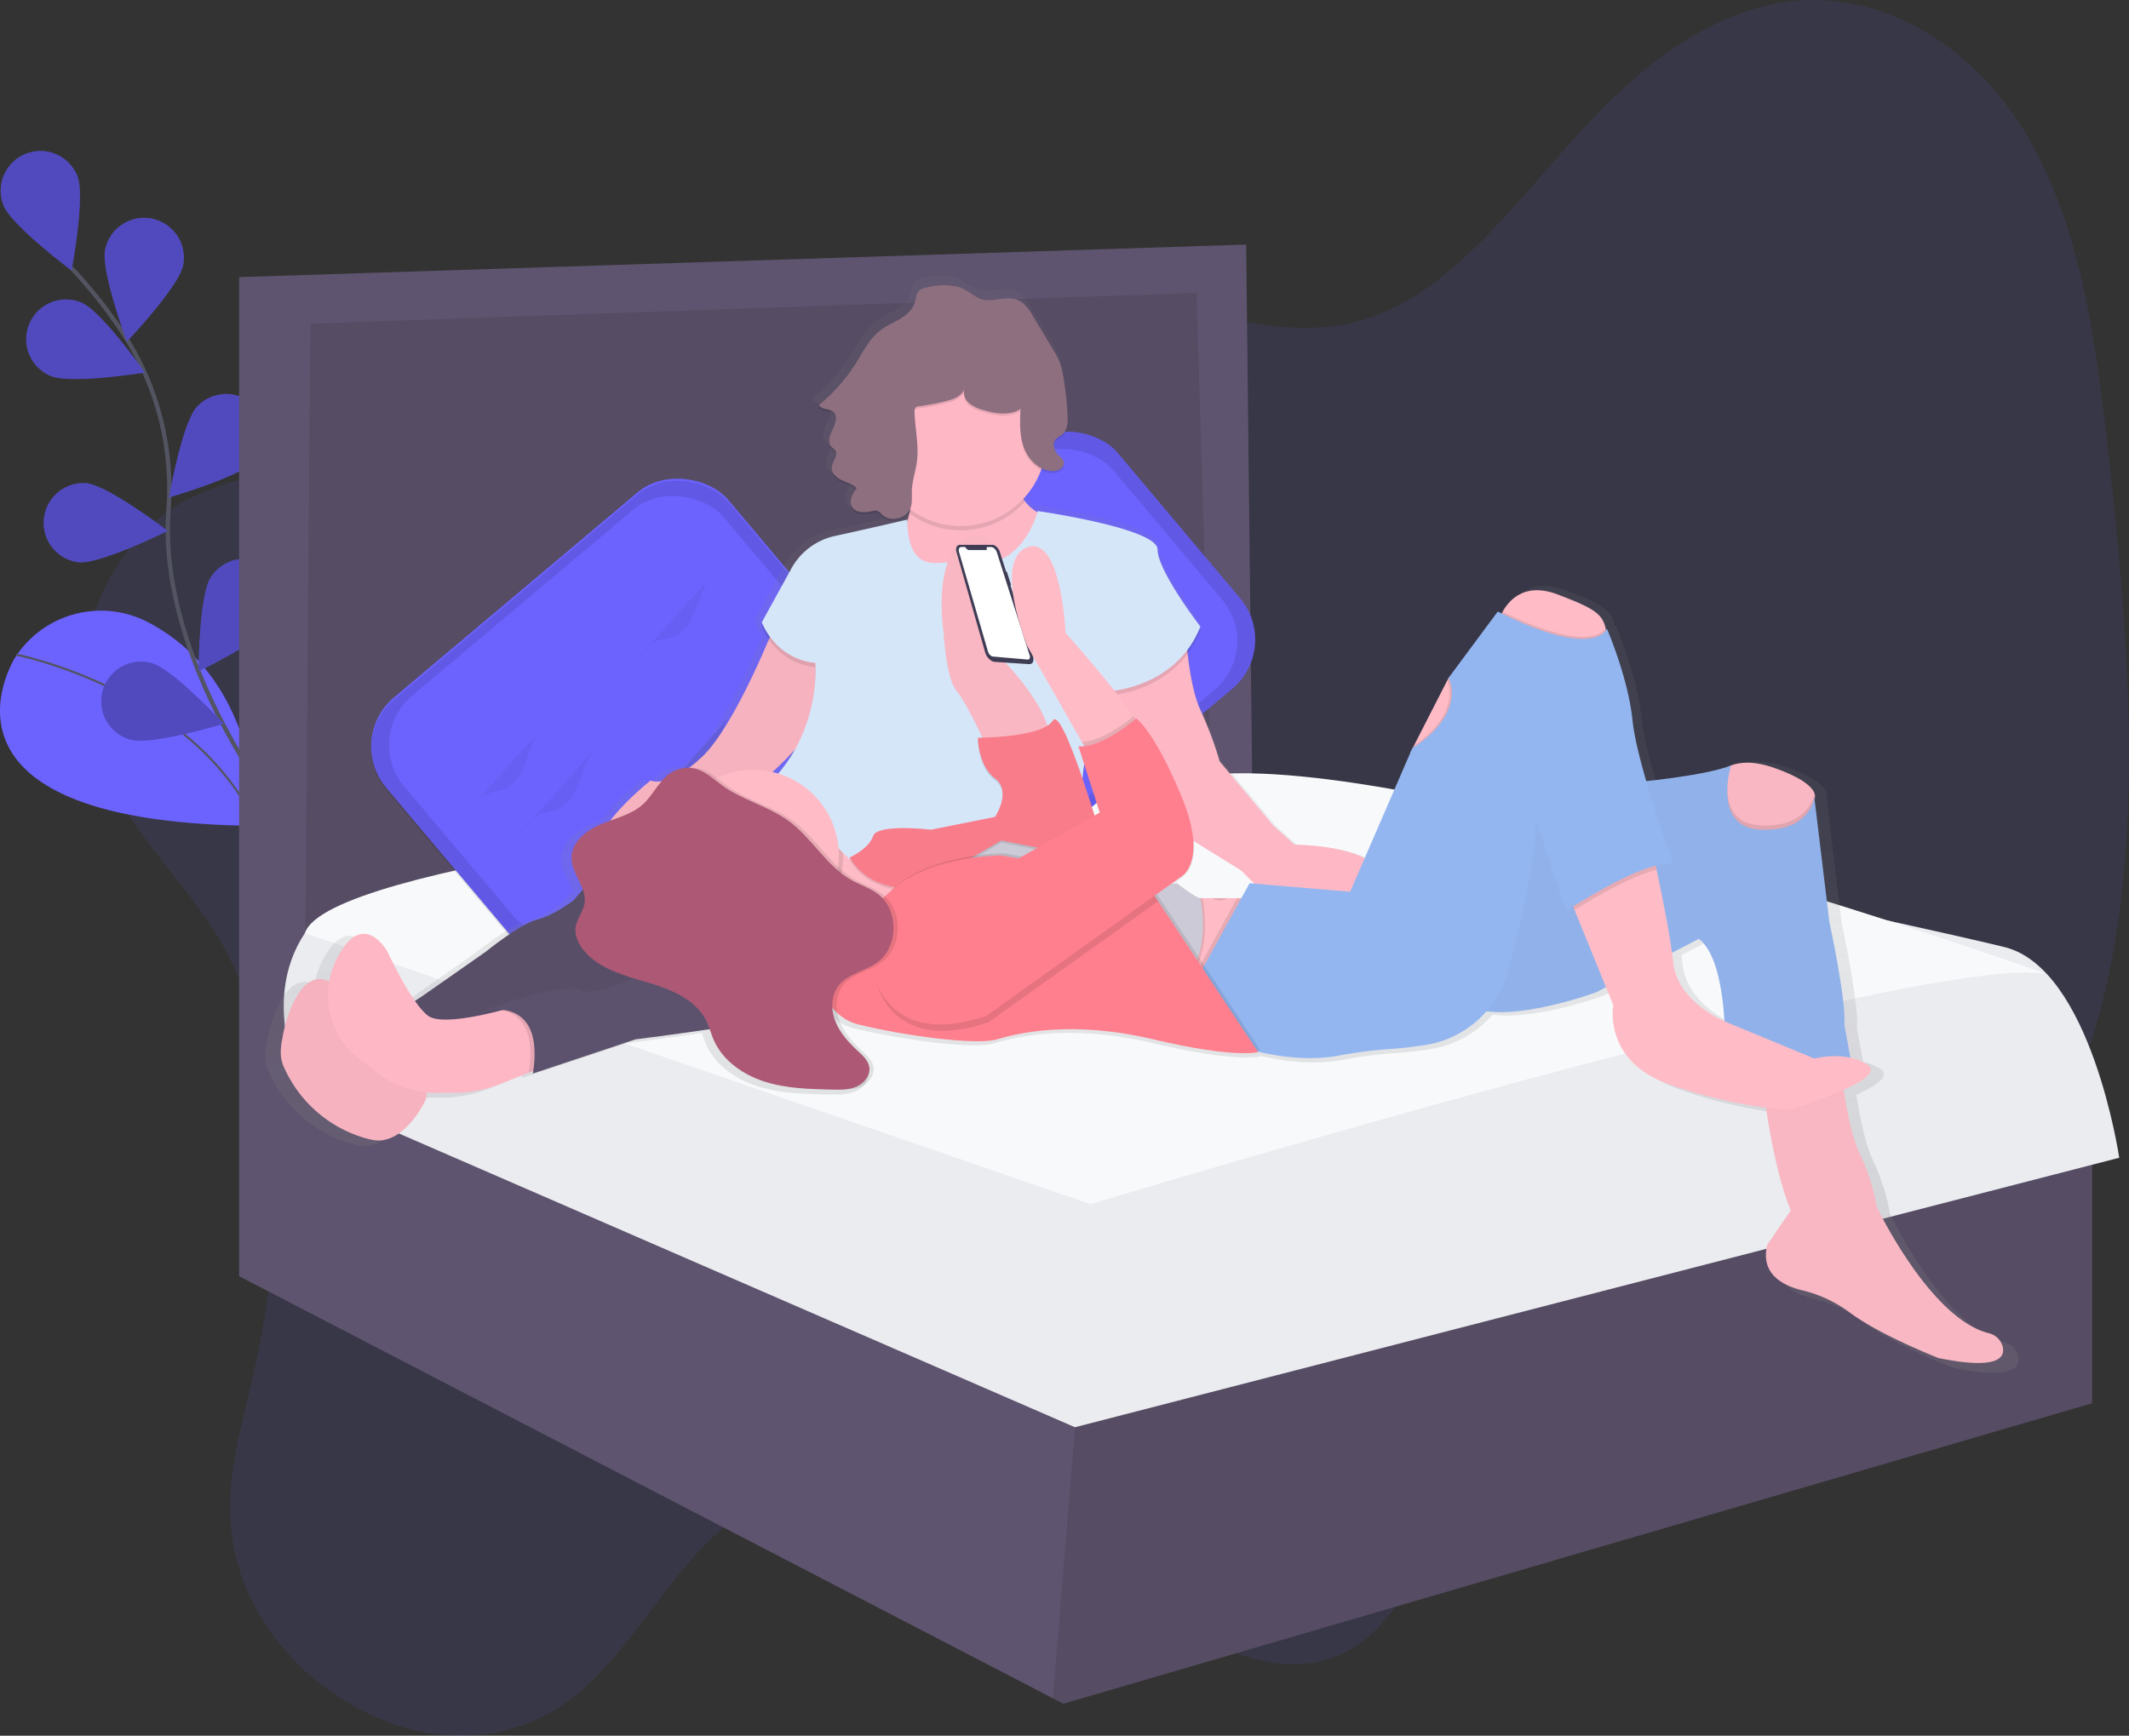 <svg xmlns="http://www.w3.org/2000/svg" xmlns:xlink="http://www.w3.org/1999/xlink" width="725.954" height="592" viewBox="0 0 725.954 592">
  <rect x="0" y="0" width="725.954" height="592" fill="#333333" stroke="none"/>
  <defs>
    <linearGradient id="linear-gradient" x1="0.5" y1="1" x2="0.5" gradientUnits="objectBoundingBox">
      <stop offset="0" stop-color="gray" stop-opacity="0.251"/>
      <stop offset="0.54" stop-color="gray" stop-opacity="0.122"/>
      <stop offset="1" stop-color="gray" stop-opacity="0.102"/>
    </linearGradient>
  </defs>
  <g id="undraw_staying_in_i80u" transform="translate(-0.004 0.014)">
    <path id="Path_3" data-name="Path 3" d="M149.543,352.782c26.757,45.738,21.717,107.146,9.935,155.379-3.946,16.143-8.484,33.184-5.106,51.428,4.107,22.315,19.1,40.121,34.285,50.421,27.669,18.806,59.277,19.018,82.285.554,19.886-15.961,32.98-44.279,53.252-59.343,33.979-25.269,80.505-8.418,120.955,16.8,28.617,17.843,60.1,40.34,86.545,28.617,18.609-8.25,30.215-32.462,35.642-58.971,2.619-12.8,4.2-26.808,10.213-36.474,3.567-5.748,8.477-9.534,13.554-12.605C637.5,460.5,700.247,486.306,745.022,454.3c30.222-21.6,47.416-67.236,53.084-116.33s1.05-101.864-4.749-153.854c-4.122-36.948-9.7-76.537-28.26-106.934-19.63-32.163-50.589-47.029-77.507-44.68s-50.319,19.645-70.453,40.9c-25.189,26.575-47.9,60.729-80.49,68.739-22.191,5.456-46.431-2-70.03-6.441-39.392-7.433-78.251-6.441-116.833-4.873-36.933,1.5-74.093,3.589-108.517,16.362-24.357,9.038-43.039,28.581-65.784,41.048-14.816,8.126-31.528,8.819-45.337,19.791-17.011,13.517-31.732,38.845-24.934,71.445C111.683,310.458,135.318,328.505,149.543,352.782Z" transform="translate(-74.728 -32.279)" fill="#6c63ff" opacity="0.1"/>
    <path id="Path_4" data-name="Path 4" d="M79.921,256.47S43.769,312.946,162.3,313.93c0,0,1.743-49.152-37.006-69.4a34.767,34.767,0,0,0-44.819,11.1Z" transform="translate(-74.728 -32.279)" fill="#6c63ff"/>
    <path id="Path_5" data-name="Path 5" d="M80.191,255.521s60.714,11.963,82.11,58.409" transform="translate(-74.728 -32.279)" fill="none" stroke="#535461" stroke-miterlimit="10" stroke-width="0.729"/>
    <path id="Path_6" data-name="Path 6" d="M167.6,306.329s-38.983-50.378-35.423-100.04a96.757,96.757,0,0,0-14.743-59.241A162.307,162.307,0,0,0,99.114,123.7" transform="translate(-74.728 -32.279)" fill="none" stroke="#535461" stroke-miterlimit="10" stroke-width="1.459"/>
    <path id="Path_7" data-name="Path 7" d="M101.157,92.388c2.721,6.974-2.013,32.133-2.013,32.133S78.616,109.2,75.895,102.251a13.56,13.56,0,1,1,25.263-9.863Z" transform="translate(-74.728 -32.279)" fill="#6c63ff"/>
    <path id="Path_8" data-name="Path 8" d="M137.142,122.88c-1.5,7.339-19.156,25.882-19.156,25.882s-8.914-24-7.411-31.368a13.564,13.564,0,0,1,26.568,5.486Z" transform="translate(-74.728 -32.279)" fill="#6c63ff"/>
    <path id="Path_9" data-name="Path 9" d="M161.944,189.263c-5,5.573-29.595,12.671-29.595,12.671s4.421-25.218,9.418-30.791a13.56,13.56,0,1,1,20.178,18.121Z" transform="translate(-74.728 -32.279)" fill="#6c63ff"/>
    <path id="Path_10" data-name="Path 10" d="M169.479,243.726c-3.99,6.339-27.034,17.507-27.034,17.507s.095-25.6,4.085-31.937a13.56,13.56,0,1,1,22.952,14.445Z" transform="translate(-74.728 -32.279)" fill="#6c63ff"/>
    <path id="Path_11" data-name="Path 11" d="M91.972,160.485c6.9,2.918,32.177-1.153,32.177-1.153s-14.728-20.951-21.651-23.861a13.569,13.569,0,1,0-10.526,25.014Z" transform="translate(-74.728 -32.279)" fill="#6c63ff"/>
    <path id="Path_12" data-name="Path 12" d="M101.55,224.044c7.455.729,30.354-10.731,30.354-10.731s-20.294-15.552-27.786-16.26a13.561,13.561,0,0,0-2.568,26.991Z" transform="translate(-74.728 -32.279)" fill="#6c63ff"/>
    <path id="Path_13" data-name="Path 13" d="M119.342,284.569c7.229,1.962,31.732-5.449,31.732-5.449S133.662,260.35,126.433,258.4a13.56,13.56,0,1,0-7.091,26.176Z" transform="translate(-74.728 -32.279)" fill="#6c63ff"/>
    <path id="Path_14" data-name="Path 14" d="M101.157,92.388c2.721,6.974-2.013,32.133-2.013,32.133S78.616,109.2,75.895,102.251a13.56,13.56,0,1,1,25.263-9.863Z" transform="translate(-74.728 -32.279)" opacity="0.25"/>
    <path id="Path_15" data-name="Path 15" d="M137.142,122.88c-1.5,7.339-19.156,25.882-19.156,25.882s-8.914-24-7.411-31.368a13.564,13.564,0,0,1,26.568,5.486Z" transform="translate(-74.728 -32.279)" opacity="0.25"/>
    <path id="Path_16" data-name="Path 16" d="M161.944,189.263c-5,5.573-29.595,12.671-29.595,12.671s4.421-25.218,9.418-30.791a13.56,13.56,0,1,1,20.178,18.121Z" transform="translate(-74.728 -32.279)" opacity="0.25"/>
    <path id="Path_17" data-name="Path 17" d="M169.479,243.726c-3.99,6.339-27.034,17.507-27.034,17.507s.095-25.6,4.085-31.937a13.56,13.56,0,1,1,22.952,14.445Z" transform="translate(-74.728 -32.279)" opacity="0.25"/>
    <path id="Path_18" data-name="Path 18" d="M91.972,160.485c6.9,2.918,32.177-1.153,32.177-1.153s-14.728-20.951-21.651-23.861a13.569,13.569,0,1,0-10.526,25.014Z" transform="translate(-74.728 -32.279)" opacity="0.25"/>
    <path id="Path_19" data-name="Path 19" d="M101.55,224.044c7.455.729,30.354-10.731,30.354-10.731s-20.294-15.552-27.786-16.26a13.561,13.561,0,0,0-2.568,26.991Z" transform="translate(-74.728 -32.279)" opacity="0.25"/>
    <path id="Path_20" data-name="Path 20" d="M119.342,284.569c7.229,1.962,31.732-5.449,31.732-5.449S133.662,260.35,126.433,258.4a13.56,13.56,0,1,0-7.091,26.176Z" transform="translate(-74.728 -32.279)" opacity="0.25"/>
    <path id="Path_21" data-name="Path 21" d="M89.726,102.163V351.52l331.766-64.449L415.153,95.824Z" fill="#5f546f"/>
    <path id="Path_22" data-name="Path 22" d="M89.726,102.163V351.52l331.766-64.449L415.153,95.824Z" opacity="0.1"/>
    <path id="Path_23" data-name="Path 23" d="M713.377,396.164v82.416L362.594,581.065l-3.582-1.853L81.534,435.257V94.5l343.394-11.1,2.115,189.131-13.736,4.231-5.281-176.9L105.84,110.355l-2.115,256.222,263.093,115.17.2-.044Z" fill="#5f546f"/>
    <path id="Path_24" data-name="Path 24" d="M713.377,396.164v82.416L362.594,581.065l-3.582-1.853,8-97.509Z" opacity="0.1"/>
    <path id="Path_25" data-name="Path 25" d="M365.205,308.78s-169.837,16.946-186.352,41.493-.131,54.66-.131,54.66L441.283,519.045l356.072-91.914s-9.483-64.449-39.093-71.846S493.054,297.16,493.054,297.16,397.959,291.346,365.205,308.78Z" transform="translate(-74.728 -32.279)" fill="#ebecf0"/>
    <path id="Path_26" data-name="Path 26" d="M178.722,350.514l267.842,92.454s285.692-86.64,326.164-78.455c0,0-199.877-71.525-279.674-68.418-63.618,2.48-130.226,12.926-130.226,12.926S186.111,326.747,178.722,350.514Z" transform="translate(-74.728 -32.279)" fill="#f8f9fa"/>
    <rect id="Rectangle_30" data-name="Rectangle 30" width="152.461" height="108.597" rx="21.884" transform="matrix(0.765, -0.644, 0.644, 0.765, 117.615, 251.936)" fill="#6c63ff"/>
    <rect id="Rectangle_31" data-name="Rectangle 31" width="152.461" height="108.597" rx="21.884" transform="matrix(0.765, -0.644, 0.644, 0.765, 117.611, 252.661)" opacity="0.1"/>
    <rect id="Rectangle_32" data-name="Rectangle 32" width="142.467" height="101.47" rx="21.884" transform="matrix(0.765, -0.644, 0.644, 0.765, 123.73, 251.438)" fill="#6c63ff"/>
    <path id="Path_27" data-name="Path 27" d="M233.206,310.13c2.086-2.83,4.377-5.836,7.623-7.091,1.9-.729,4.027-.861,5.909-1.656,3.954-1.678,6.084-5.938,7.528-9.987s2.67-8.425,5.836-11.329" transform="translate(-74.728 -32.279)" opacity="0.05"/>
    <path id="Path_28" data-name="Path 28" d="M251.422,317c2.086-2.83,4.377-5.836,7.623-7.091,1.9-.729,4.027-.861,5.909-1.656,3.954-1.678,6.084-5.938,7.528-9.987s2.67-8.425,5.836-11.329" transform="translate(-74.728 -32.279)" opacity="0.05"/>
    <path id="Path_29" data-name="Path 29" d="M291.222,257.965c2.086-2.83,4.377-5.836,7.623-7.091,1.9-.729,4.027-.861,5.909-1.656,3.954-1.678,6.084-5.938,7.528-9.987s2.67-8.425,5.836-11.329" transform="translate(-74.728 -32.279)" opacity="0.05"/>
    <path id="Path_30" data-name="Path 30" d="M298.2,305.031c2.086-2.83,4.377-5.836,7.623-7.091,1.9-.729,4.027-.861,5.909-1.656,3.954-1.678,6.084-5.938,7.528-9.987s2.67-8.425,5.836-11.329" transform="translate(-74.728 -32.279)" opacity="0.1"/>
    <rect id="Rectangle_33" data-name="Rectangle 33" width="152.461" height="108.597" rx="21.884" transform="matrix(0.765, -0.644, 0.644, 0.765, 250.386, 235.886)" fill="#6c63ff"/>
    <rect id="Rectangle_34" data-name="Rectangle 34" width="152.461" height="108.597" rx="21.884" transform="matrix(0.765, -0.644, 0.644, 0.765, 250.386, 235.886)" opacity="0.1"/>
    <rect id="Rectangle_35" data-name="Rectangle 35" width="142.467" height="101.47" rx="21.884" transform="matrix(0.765, -0.644, 0.644, 0.765, 256.501, 235.388)" fill="#6c63ff"/>
    <path id="Path_31" data-name="Path 31" d="M365.971,294.081c2.086-2.83,4.377-5.836,7.623-7.091,1.9-.729,4.027-.861,5.909-1.656,3.954-1.678,6.084-5.938,7.528-9.987s2.67-8.425,5.836-11.329" transform="translate(-74.728 -32.279)" opacity="0.05"/>
    <path id="Path_32" data-name="Path 32" d="M384.186,300.953c2.086-2.83,4.377-5.836,7.623-7.091,1.9-.729,4.027-.861,5.909-1.656,3.954-1.678,6.084-5.938,7.528-9.987s2.67-8.425,5.836-11.329" transform="translate(-74.728 -32.279)" opacity="0.05"/>
    <path id="Path_33" data-name="Path 33" d="M423.987,241.916c2.086-2.83,4.377-5.836,7.623-7.091,1.9-.729,4.027-.861,5.909-1.656,3.954-1.678,6.084-5.938,7.528-9.987s2.67-8.425,5.836-11.329" transform="translate(-74.728 -32.279)" opacity="0.05"/>
    <path id="Path_34" data-name="Path 34" d="M430.968,288.982c2.086-2.83,4.377-5.836,7.623-7.091,1.9-.729,4.027-.861,5.909-1.656,3.954-1.678,6.084-5.938,7.528-9.987s2.67-8.425,5.836-11.329" transform="translate(-74.728 -32.279)" opacity="0.1"/>
    <path id="Path_35" data-name="Path 35" d="M762.938,494.906a6.514,6.514,0,0,0-4.873-4.807c-20.52-5.106-38.991-44.1-38.991-44.1s-.729-7.426-5.938-18.565c-2.429-5.2-4.2-13.955-5.413-21.819,6.631-2.991,11.672-6.325,8.382-8.63a16.589,16.589,0,0,0-6.069-2.546l-2.1-11.562c.729-8.17-5.2-35.65-5.2-35.65l-5.143-42.616a2.749,2.749,0,0,0-.328-2.648v-.058l-.139-.233-.066-.095-.153-.226-.088-.117-.277-.343-.182-.212-.153-.16-.219-.226-.168-.16-.263-.241-.175-.153-.343-.285-.153-.124a11.139,11.139,0,0,0-1.211-.868l-.124-.08-.584-.372-.19-.117-.605-.357-.2-.117-.729-.394-.153-.08q-.941-.489-2.05-.992l-.182-.08-.948-.416-.328-.139-.9-.372-.379-.153-1-.379-.357-.139-1.459-.518c-.489-.168-.963-.321-1.459-.467l-.518-.146-.868-.241-.562-.139-.781-.175-.532-.109-.8-.139-.43-.073q-.591-.088-1.16-.146h-.233l-.9-.066h-2.458l-.854.088h-.065q-.481.066-.934.153h-.08l-.729.175-.219.058-.576.175-.248.08-.5.182-.255.1h-.08l-.175.08c-6.266,2.188-17.15,3.91-28.807,5.208-2.283-7.893-4.224-15.728-4.756-21.016-1.459-14.852-8.914-31.937-8.914-31.937a2.614,2.614,0,0,1-.3.554,3.161,3.161,0,0,0-.1-.584c-1.05-5.354-4.705-7.295-16.683-11.854-11.672-4.45-17.106,2.342-19.1,6.033-.117.212-.211.409-.306.6l-1.386-.686-17.084,23.022-.46.846-11.672,22.847-.394.773-.16.109L541.454,325.15c-9.272-4.654-24.365-4.654-24.365-4.654l-7.426-6.682-18.58-22.286a127.659,127.659,0,0,0-6.711-17.828c-2.4-5.2-3.72-13.2-4.435-19.477a34.24,34.24,0,0,0,4.435-8.024l-.409-.533c.139-.314.277-.627.409-.948,0,0-14.852-19.309-14.852-26.735s-41.58-13.371-41.58-13.371-.036.146-.109.387a15.633,15.633,0,0,1-4.377-3.779c-.2-.255-.409-.533-.605-.817a29.7,29.7,0,0,0,6.186-9.994,8.841,8.841,0,0,0,4.194,1.065c1.846,0,4.078-1.277,3.72-3.086h0a1.882,1.882,0,0,0,0-.729c-.2-1.043-1.189-1.707-1.955-2.444a5.275,5.275,0,0,1-1.546-3.159,2.867,2.867,0,0,1,.81-1.787,20.5,20.5,0,0,1,2.086-1.415c1.707-1.335,1.97-3.728,1.919-5.938v-1.379a106.128,106.128,0,0,0-1.663-14.531,23.7,23.7,0,0,0-.9-3.647,26.7,26.7,0,0,0-2.429-4.72l-7.236-12.014a14.5,14.5,0,0,0-3.312-4.209c-5.055-3.888-10.942.846-15.771-1.889-2.524-1.415-4.333-3.21-7.295-3.888a24.141,24.141,0,0,0-10.439.423,4.917,4.917,0,0,0-2.553,1.131c-.956.985-.97,2.509-1.335,3.83-.729,2.553-2.845,4.457-5.106,5.836s-4.749,2.385-6.857,3.99c-3.852,2.918-6.047,7.455-8.622,11.548A59.46,59.46,0,0,1,352,167.78a1.8,1.8,0,0,0,.314.474l-.314.27c.729,1.67,3.356,1.182,4.815,2.3a2.721,2.721,0,0,1,1.036,2.021,9.4,9.4,0,0,1-1.029,3.334,8.985,8.985,0,0,0-1.24,4.45,3.093,3.093,0,0,0,.729,2.48,11.48,11.48,0,0,1,1.32,1.233,1.875,1.875,0,0,1,.3.729c-.212,1.357-1.393,2.845-1.517,4.333a3.035,3.035,0,0,0,0,.627v.117c-.168,1.991,1.634,3.6,3.443,4.45,1.678.8,3.56,1.313,4.917,2.546-.978,1.423-1.882,3.093-1.722,4.661a3.443,3.443,0,0,0,.328,1.889c1.153,2.312,4.435,2.327,6.945,1.714a3.538,3.538,0,0,1,2.028-.109,4.632,4.632,0,0,1,1.51,1.24c2.728,2.677,7.98,1.678,9.673-1.7l-.131.547c-.226.919-.481,1.86-.729,2.823v-.613s-14.064,3.29-25.138,5.69a22.709,22.709,0,0,0-15.078,11.263l-10.286,18.7s.109.314.35.846l-.35.642a21.229,21.229,0,0,0,2.444,4.494c-4.69,11.059-14.59,32.666-23.241,40.807a51.633,51.633,0,0,1-4.428,3.735,11.314,11.314,0,0,0-5.026,1.036,12.7,12.7,0,0,0-4.552,3.647,6.8,6.8,0,0,1-3.815-.212s-8.513,6.7-14,13.933c-1.131.409-2.254.824-3.356,1.284-5.055,2.13-10.169,6.252-10.118,11.737,0,3.852,2.641,7.295,3.925,10.942l-3.188,3.72s-6.682,5.2-12.627,6.682-17.843,11.081-17.843,11.081l-22.278,15.6-2.349,1.51a130.325,130.325,0,0,1-9.534-17.106s-8.17-14.852-17.084,1.459l-.27.489a27.953,27.953,0,0,0-2.881,8.4c-10.453-5.106-15.523,14.852-16.165,19.338-.146,1.014-1.51,5.916.292,10.008a44.345,44.345,0,0,0,27.29,24.707,36.921,36.921,0,0,0,3.647.926c11.139,2.225,18.565-14.108,18.565-14.108l.233-2.349a34.342,34.342,0,0,0,5.106.146c1.087-.051,2.188-.058,3.407,0a44.025,44.025,0,0,0,17.427-3.232l9.483-3.8,1.583-.635c-.044.314-.088.627-.139.948l35.657-11.832s12.182-1.525,25.721-3.516c.423,1.2.817,2.407,1.313,3.582,3.1,7.295,10.213,12.233,17.734,14.626s15.567,2.59,23.467,2.765h2.458a17.815,17.815,0,0,0,7.579-1.094c2.648-1.182,4.822-3.954,4.326-6.813-.387-2.232-2.188-3.888-3.866-5.42-3.217-2.976-6.288-6.288-7.908-10.359a15.229,15.229,0,0,1-.839-2.962,16.325,16.325,0,0,0,7.244,3.99c14.852,3.713,40.851,7.426,48.27,5.2s25.991-6.682,54.215,0,36.386,4.457,36.386,4.457l-.124-.182c7.4,1.729,18.055,3.283,28.136,1.371a152.294,152.294,0,0,1,17.843-2.276c3.786-.263,8.207-.729,12.7-1.459a35.248,35.248,0,0,0,20.7-11.672c14.808,2.006,38.071-6.565,38.071-6.565l3.407-1.773,2.539,6.23S624,395.522,647.024,403.692a167.712,167.712,0,0,0,33.695,8.141c3.742,25.327,8.637,35.671,8.637,35.671l-8.17,11.883c-2.517,10.052,5.106,14.2,12.284,15.9a45.753,45.753,0,0,1,16.625,7.878c10.359,7.7,30.5,15.574,30.5,15.574C761.041,502.9,763.762,498.67,762.938,494.906ZM498.51,329.4l4.6,4.6-1.627-.139-2.86,5.2H484.373c-1.459,0-8.17-5.2-8.17-5.2l-1.9.19,3.385-2.415s4.895-2.648,4.224-12.489Zm-50.852-19.017c-1.24-3.976-2.633-8.294-4.056-12.467.175-1.656.379-3.3.62-4.924l5.274,16.355ZM343.584,287.574a53.184,53.184,0,0,1-5.719,8.207c-.664-.2-1.335-.372-2.013-.533h0S339.331,292.2,343.584,287.574Zm304.921,73.757c-.109-1.029-.248-2.145-.409-3.319l9.315-4.851c5.953,4.464,8.177,17.121,8.914,28.647C663.095,380.342,649.825,373.682,648.505,361.332Z" transform="translate(-74.728 -32.279)" fill="url(#linear-gradient)"/>
    <path id="Path_36" data-name="Path 36" d="M658.389,299.21s4.377-10.942,21.155-5.106,13.911,10.665,13.911,10.665l-2.24,9.76-8.754,5.106-14.59-1.459Z" transform="translate(-74.728 -32.279)" fill="#ffbcc7"/>
    <path id="Path_37" data-name="Path 37" d="M693.587,304.374a1.41,1.41,0,0,1-.131.394l-2.24,9.76-8.754,5.106-14.59-1.459-9.483-18.966a11.555,11.555,0,0,1,6.149-5.7c3.261-1.364,8.075-1.809,15.005.6C693.5,298.954,693.864,303.112,693.587,304.374Z" transform="translate(-74.728 -32.279)" opacity="0.03"/>
    <path id="Path_38" data-name="Path 38" d="M701.429,387.476s2.188,26.991,7.295,37.933,5.836,18.237,5.836,18.237,18.135,38.29,38.3,43.316a6.4,6.4,0,0,1,4.785,4.72c.81,3.7-1.867,7.857-21.928,3.757,0,0-19.783-7.74-29.96-15.319a44.943,44.943,0,0,0-16.333-7.74c-7.018-1.671-14.531-5.748-12.065-15.625l8.024-11.672s-6.565-13.86-10.213-48.875S701.429,387.476,701.429,387.476Z" transform="translate(-74.728 -32.279)" fill="#ffbcc7"/>
    <path id="Path_39" data-name="Path 39" d="M622.645,252.523c0,10.213-36.474-9.483-36.474-9.483a13.734,13.734,0,0,1,.934-2.1c1.962-3.647,7.295-10.293,18.762-5.923,11.759,4.479,15.319,6.383,16.384,11.672a31.315,31.315,0,0,1,.394,5.836Z" transform="translate(-74.728 -32.279)" fill="#ffbcc7"/>
    <path id="Path_40" data-name="Path 40" d="M504.878,223.162l-21.884,42.31-2.043-8.863,1.131-2.218,11.467-22.439.387-.766Z" fill="#ffbcc7"/>
    <path id="Path_41" data-name="Path 41" d="M429.013,306.322l-11.672,25.532-8.024,8.024-3.764-3.961-1.5-1.583-8.593-9.046,8.024-18.966Z" fill="#ffbcc7"/>
    <path id="Path_42" data-name="Path 42" d="M441.735,223.344s-49.6,23.343-51.063,22.614S370.246,240.851,379,223.344a76.947,76.947,0,0,0,5.836-16.048,68.266,68.266,0,0,0,2.188-17.507s30.638-13.86,32.827,2.188a22.85,22.85,0,0,0,4.377,11.256,14.364,14.364,0,0,0,9.483,5.522Z" transform="translate(-74.728 -32.279)" fill="#feb7c5"/>
    <path id="Path_43" data-name="Path 43" d="M222.162,385.288l-2.188,21.884s-7.295,16.048-18.237,13.86a36.228,36.228,0,0,1-3.553-.912,43.557,43.557,0,0,1-26.8-24.27c-1.773-4.019-.423-8.834-.285-9.833.729-5.106,7.295-30.638,21.155-14.59S214.138,395.5,214.138,395.5Z" transform="translate(-74.728 -32.279)" fill="#feb7c5"/>
    <path id="Path_44" data-name="Path 44" d="M341.067,299.939l-62.006,29.179-8.754,10.213s-6.565,5.106-12.4,6.565S240.4,356.838,240.4,356.838l-21.884,15.319L208.3,378.723l10.213,8.024,31.368-7.295,37.933-8.024,19.7-9.483,56.17-48.875Z" transform="translate(-74.728 -32.279)" fill="#5d526d"/>
    <path id="Path_45" data-name="Path 45" d="M222.162,385.288l-2.188,21.884s-7.295,16.048-18.237,13.86a36.228,36.228,0,0,1-3.553-.912,43.557,43.557,0,0,1-26.8-24.27c-1.773-4.019-.423-8.834-.285-9.833.729-5.106,7.295-30.638,21.155-14.59S214.138,395.5,214.138,395.5Z" transform="translate(-74.728 -32.279)" opacity="0.03"/>
    <path id="Path_46" data-name="Path 46" d="M341.067,299.939l-62.006,29.179-8.754,10.213s-6.565,5.106-12.4,6.565S240.4,356.838,240.4,356.838l-21.884,15.319L208.3,378.723l10.213,8.024,31.368-7.295,37.933-8.024,19.7-9.483,56.17-48.875Z" transform="translate(-74.728 -32.279)" opacity="0.05"/>
    <path id="Path_47" data-name="Path 47" d="M265.2,394.042,255.032,398.1l-9.33,3.735a43.243,43.243,0,0,1-17.135,3.144h-3.348a33.322,33.322,0,0,1-23.2-7.9,45.415,45.415,0,0,0-3.808-2.918,27.5,27.5,0,0,1-8.4-35.394l.263-.481c8.754-16.048,16.778-1.459,16.778-1.459s8.024,17.507,13.86,21.884c3.976,2.984,17.084.212,25.043-1.86,3.728-.97,6.325-1.787,6.325-1.787Z" transform="translate(-74.728 -32.279)" fill="#feb7c5"/>
    <path id="Path_48" data-name="Path 48" d="M255.032,398.1c2.378-15.6-3.647-20.185-9.286-21.242,3.728-.97,6.325-1.787,6.325-1.787L265.2,394.042Z" transform="translate(-74.728 -32.279)" opacity="0.1"/>
    <path id="Path_49" data-name="Path 49" d="M375.352,307.963l-75.866,53.252s-19.7,11.672-26.991,8.754-33.556,7.295-33.556,7.295,21.884-6.565,17.507,21.155l35.015-11.672s52.522-6.565,59.817-10.213,37.933-66.382,37.933-66.382Z" transform="translate(-74.728 -32.279)" fill="#5d526d"/>
    <path id="Path_50" data-name="Path 50" d="M478.938,245.958s.729,18.966,5.106,28.45a125.387,125.387,0,0,1,6.565,17.507L508.847,313.8l7.295,6.565s27.72,0,30.638,11.672-42.31,3.647-42.31,3.647l-6.565-6.565-30.638-18.966L449.759,256.9Z" transform="translate(-74.728 -32.279)" fill="#feb7c5"/>
    <path id="Path_51" data-name="Path 51" d="M339.608,243.769s-13.86,35.744-25.532,46.687-17.507,8.024-17.507,8.024-30.638,24.073-12.4,29.909,27.72-19.7,27.72-19.7l26.261-13.131s24.073-21.155,22.614-36.474S339.608,243.769,339.608,243.769Z" transform="translate(-74.728 -32.279)" fill="#feb7c5"/>
    <path id="Path_52" data-name="Path 52" d="M339.608,243.769s-13.86,35.744-25.532,46.687-17.507,8.024-17.507,8.024-30.638,24.073-12.4,29.909,27.72-19.7,27.72-19.7l26.261-13.131s24.073-21.155,22.614-36.474S339.608,243.769,339.608,243.769Z" transform="translate(-74.728 -32.279)" opacity="0.03"/>
    <path id="Path_53" data-name="Path 53" d="M398.375,225.481c-5.405.277-14.042,2.706-14.269-14.538,0,0-13.816,3.232-24.693,5.588A22.307,22.307,0,0,0,344.6,227.6l-10.1,18.361s4.377,12.4,18.237,13.86c0,0,2.918,29.179-23.343,47.416S397.229,351,397.229,351l46.687-15.319s-5.106-52.522,10.213-66.382c0,0,21.884-1.459,29.909-21.884,0,0-14.59-18.966-14.59-26.261S428.6,208.025,428.6,208.025s-4.946,19.988-22.169,17.712a44.062,44.062,0,0,0-8.053-.255Z" transform="translate(-74.728 -32.279)" opacity="0.1"/>
    <path id="Path_54" data-name="Path 54" d="M398.375,224.022c-5.405.277-14.042,2.706-14.269-14.538,0,0-13.816,3.232-24.693,5.588A22.308,22.308,0,0,0,344.6,226.138l-10.1,18.361s4.377,12.4,18.237,13.86c0,0,2.918,29.179-23.343,47.416s67.841,43.769,67.841,43.769l46.687-15.319s-5.106-52.522,10.213-66.382c0,0,21.884-1.459,29.909-21.884,0,0-14.59-18.966-14.59-26.261S428.6,206.566,428.6,206.566s-4.946,19.988-22.169,17.712a44.062,44.062,0,0,0-8.053-.255Z" transform="translate(-74.728 -32.279)" fill="#d6e6f9"/>
    <path id="Path_55" data-name="Path 55" d="M701.429,387.476s2.188,26.991,7.295,37.933,5.836,18.237,5.836,18.237,18.135,38.29,38.3,43.316a6.4,6.4,0,0,1,4.785,4.72c.81,3.7-1.867,7.857-21.928,3.757,0,0-19.783-7.74-29.96-15.319a44.943,44.943,0,0,0-16.333-7.74c-7.018-1.671-14.531-5.748-12.065-15.625l8.024-11.672s-6.565-13.86-10.213-48.875S701.429,387.476,701.429,387.476Z" transform="translate(-74.728 -32.279)" opacity="0.03"/>
    <path id="Path_56" data-name="Path 56" d="M693.587,304.374a1.41,1.41,0,0,1-.131.394l-2.24,9.76-8.754,5.106-14.59-1.459-9.483-18.966a11.555,11.555,0,0,1,6.149-5.7c-1.131,4.939-3.334,19.7,10.628,20.294,16.778.729,18.237-10.942,18.237-10.942Z" transform="translate(-74.728 -32.279)" opacity="0.1"/>
    <path id="Path_57" data-name="Path 57" d="M588.36,302.128s59.088-2.188,76.6-8.754c0,0-6.565,21.155,10.213,21.884S693.4,304.316,693.4,304.316l5.106,42.31s5.836,26.991,5.106,35.015l2.918,16.048s-39.392,13.131-43.769,4.377c0,0,2.918-40.851-8.754-49.6L619,370.7s-33.556,12.4-45.228,3.647S588.36,302.128,588.36,302.128Z" transform="translate(-74.728 -32.279)" fill="#94b6f0"/>
    <path id="Path_58" data-name="Path 58" d="M588.36,302.128s59.088-2.188,76.6-8.754c0,0-6.565,21.155,10.213,21.884S693.4,304.316,693.4,304.316l5.106,42.31s5.836,26.991,5.106,35.015l2.918,16.048s-39.392,13.131-43.769,4.377c0,0,2.918-40.851-8.754-49.6L619,370.7s-33.556,12.4-45.228,3.647S588.36,302.128,588.36,302.128Z" transform="translate(-74.728 -32.279)" opacity="0.03"/>
    <path id="Path_59" data-name="Path 59" d="M424.235,203.232a29.179,29.179,0,0,1-39.392,4.085,68.263,68.263,0,0,0,2.188-17.507s30.638-13.86,32.826,2.188A22.42,22.42,0,0,0,424.235,203.232Z" transform="translate(-74.728 -32.279)" opacity="0.1"/>
    <circle id="Ellipse_33" data-name="Ellipse 33" cx="29.179" cy="29.179" r="29.179" transform="translate(298.436 121.035)" fill="#feb7c5"/>
    <path id="Path_60" data-name="Path 60" d="M390.584,131.08a4.829,4.829,0,0,0-2.509,1.116c-.941.963-.948,2.466-1.313,3.764-.729,2.5-2.794,4.377-5.019,5.726s-4.669,2.349-6.74,3.917c-3.786,2.867-5.938,7.295-8.469,11.343a58.409,58.409,0,0,1-12.547,14.159c.729,1.641,3.3,1.16,4.727,2.254,1.729,1.32.985,4.049,0,5.989s-1.962,4.5-.467,6.077a11.272,11.272,0,0,1,1.3,1.211c1.145,1.67-1.029,3.7-1.2,5.719s1.6,3.531,3.385,4.377,3.793,1.357,5.106,2.787c-1.313,1.816-2.677,4.143-1.678,6.149,1.131,2.269,4.377,2.283,6.821,1.678a3.479,3.479,0,0,1,1.991-.109,4.552,4.552,0,0,1,1.459,1.218c2.779,2.728,8.243,1.576,9.68-2.05.781-1.97.467-4.173.547-6.288.131-3.356,1.306-6.565,1.729-9.921.729-5.639-.729-11.314-.824-17a1.766,1.766,0,0,1,.219-1.072,1.838,1.838,0,0,1,1.32-.562,81.15,81.15,0,0,0,9.461-1.838c2.407-.62,5.106-1.641,5.938-3.983a4.88,4.88,0,0,0,1.722,4.785,12.554,12.554,0,0,0,4.785,2.312c4.194,1.269,9.046,2.021,12.693-.4-.2,4.494-.372,9.133,1.218,13.342s5.435,7.908,9.928,7.871c1.809,0,4-1.255,3.647-3.027-.2-1.021-1.174-1.678-1.919-2.4-1.5-1.459-2.188-4.107-.729-5.588a20.141,20.141,0,0,1,2.05-1.386c1.838-1.459,1.97-4.129,1.867-6.456a104.242,104.242,0,0,0-1.634-14.312,23.285,23.285,0,0,0-.9-3.574,26.265,26.265,0,0,0-2.385-4.639l-7.1-11.8a14.246,14.246,0,0,0-3.253-4.136c-4.968-3.815-10.723.832-15.494-1.853-2.48-1.393-4.26-3.159-7.163-3.815A23.616,23.616,0,0,0,390.584,131.08Z" transform="translate(-74.728 -32.279)" opacity="0.1"/>
    <path id="Path_61" data-name="Path 61" d="M390.584,130.35a4.829,4.829,0,0,0-2.509,1.116c-.941.963-.948,2.466-1.313,3.764-.729,2.5-2.794,4.377-5.019,5.726s-4.669,2.349-6.74,3.917c-3.786,2.867-5.938,7.295-8.469,11.343a58.409,58.409,0,0,1-12.547,14.159c.729,1.641,3.3,1.16,4.727,2.254,1.729,1.32.985,4.049,0,5.989s-1.962,4.5-.467,6.077a11.273,11.273,0,0,1,1.3,1.211c1.145,1.67-1.029,3.7-1.2,5.719s1.6,3.531,3.385,4.377,3.793,1.357,5.106,2.787c-1.313,1.816-2.677,4.143-1.678,6.149,1.131,2.269,4.377,2.283,6.821,1.678a3.48,3.48,0,0,1,1.991-.109,4.553,4.553,0,0,1,1.459,1.218c2.779,2.728,8.243,1.576,9.68-2.05.781-1.97.467-4.173.547-6.288.131-3.356,1.306-6.565,1.729-9.921.729-5.639-.729-11.314-.824-17a1.766,1.766,0,0,1,.219-1.072,1.838,1.838,0,0,1,1.32-.562A81.153,81.153,0,0,0,397.565,169c2.407-.62,5.106-1.641,5.938-3.983a4.88,4.88,0,0,0,1.722,4.785,12.554,12.554,0,0,0,4.785,2.312c4.194,1.269,9.046,2.021,12.693-.4-.2,4.494-.372,9.133,1.218,13.342s5.435,7.908,9.928,7.871c1.809,0,4-1.255,3.647-3.027-.2-1.021-1.174-1.678-1.919-2.4-1.5-1.459-2.188-4.107-.729-5.588a20.149,20.149,0,0,1,2.05-1.386c1.838-1.459,1.97-4.129,1.867-6.456a104.242,104.242,0,0,0-1.634-14.312,23.285,23.285,0,0,0-.9-3.574,26.261,26.261,0,0,0-2.385-4.639l-7.1-11.8a14.246,14.246,0,0,0-3.253-4.136c-4.968-3.815-10.723.832-15.494-1.853-2.48-1.393-4.26-3.159-7.163-3.815A23.616,23.616,0,0,0,390.584,130.35Z" transform="translate(-74.728 -32.279)" fill="#8e6f80"/>
    <path id="Path_62" data-name="Path 62" d="M376.811,359.756l-10.942,7.295a115.419,115.419,0,0,0-14.057-20.71c-5.42-6.354-12.255-12.824-20.228-17.223-21.155-11.672,20.425-18.237,20.425-18.237a83.524,83.524,0,0,0,10.213,12.284c7.339,7.295,17.8,14.59,28.45,11.788C410.367,329.848,376.811,359.756,376.811,359.756Z" transform="translate(-74.728 -32.279)" fill="#ffbcc7"/>
    <rect id="Rectangle_36" data-name="Rectangle 36" width="45.228" height="15.319" transform="translate(321.78 285.897)" fill="#cccad6"/>
    <path id="Path_63" data-name="Path 63" d="M411.1,286.808s-6.565-14.59-10.213-18.966-4.377-19.7-4.377-19.7-4.377-26.991,8.754-32.826,9.483,33.556,9.483,33.556l-.729,5.836s19.7,18.237,18.966,32.1S411.1,286.808,411.1,286.808Z" transform="translate(-74.728 -32.279)" fill="#ffbcc7"/>
    <path id="Path_64" data-name="Path 64" d="M411.1,286.808s-6.565-14.59-10.213-18.966-4.377-19.7-4.377-19.7-4.377-26.991,8.754-32.826,9.483,33.556,9.483,33.556l-.729,5.836s19.7,18.237,18.966,32.1S411.1,286.808,411.1,286.808Z" transform="translate(-74.728 -32.279)" opacity="0.03"/>
    <path id="Path_65" data-name="Path 65" d="M364.41,325.471s6.565-2.918,8.024-7.295,19.7-2.188,19.7-2.188l21.884-4.377s5.836-8.754,0-13.131-5.836-13.86-5.836-13.86,20.25,0,25.036-5.194a4.377,4.377,0,0,0,.5-.642c3.647-5.836,18.966,48.145,18.966,48.145L416.2,319.635l-27.72,16.048S372.434,338.6,364.41,325.471Z" transform="translate(-74.728 -32.279)" opacity="0.1"/>
    <path id="Path_66" data-name="Path 66" d="M364.41,324.741s6.565-2.918,8.024-7.295,19.7-2.188,19.7-2.188l21.884-4.377s5.836-8.754,0-13.131-5.836-13.86-5.836-13.86,20.25,0,25.036-5.194a4.377,4.377,0,0,0,.5-.642c3.647-5.836,18.966,48.145,18.966,48.145L416.2,318.905l-27.72,16.048S372.434,337.872,364.41,324.741Z" transform="translate(-74.728 -32.279)" fill="#ff7f8e"/>
    <path id="Path_67" data-name="Path 67" d="M364.41,324.741s6.565-2.918,8.024-7.295,19.7-2.188,19.7-2.188l21.884-4.377s5.836-8.754,0-13.131-5.836-13.86-5.836-13.86,20.25,0,25.036-5.194a4.377,4.377,0,0,0,.5-.642c3.647-5.836,18.966,48.145,18.966,48.145L416.2,318.905l-27.72,16.048S372.434,337.872,364.41,324.741Z" transform="translate(-74.728 -32.279)" opacity="0.03"/>
    <path id="Path_68" data-name="Path 68" d="M478.778,366.613l-8.593-9.046,8.024-18.966h6.565S489,358.3,478.778,366.613Z" transform="translate(-74.728 -32.279)" opacity="0.1"/>
    <path id="Path_69" data-name="Path 69" d="M461.431,334.954l14.59-1.459s6.565,5.106,8.024,5.106c0,0,4.377,20.425-6.565,28.45s-24.8-7.295-24.8-7.295l-12.4-14.59Z" transform="translate(-74.728 -32.279)" fill="#cccad6"/>
    <path id="Path_70" data-name="Path 70" d="M684.651,410.82s-18.237-.729-40.851-8.754-18.966-26.991-18.966-26.991l-13.225-32.454-2.823-6.937,28.45-17.507s1.036,4.472,2.371,10.745c2.035,9.527,4.771,23.2,5.653,31.564,1.459,13.86,18.237,20.425,18.237,20.425l29.909,12.4s10.942-2.918,18.237,2.188S684.651,410.82,684.651,410.82Z" transform="translate(-74.728 -32.279)" fill="#ffbcc7"/>
    <path id="Path_71" data-name="Path 71" d="M421.827,306.322h7.185l-11.672,25.532-8.024,8.024-3.764-3.961Z" opacity="0.1"/>
    <g id="undraw_Mobile_app_re_catg" transform="matrix(0.629, 0, 0.389, 0.866, 316.281, 180.363)">
      <path id="Path_162" data-name="Path 162" d="M252.43,164.038H234.816a3.744,3.744,0,0,0-3.653,2.921l-8.9,39.476a3.026,3.026,0,0,0,2.8,3.688l18.107.892a4,4,0,0,0,4.131-3.282l5.049-27.91.376.107.966-5.29-.387-.1,1.409-7.791a2.305,2.305,0,0,0-2.288-2.716Z" transform="translate(-221.131 -157.739)" fill="#3f3d56"/>
      <path id="Path_163" data-name="Path 163" d="M259.1,175.664h-2.056a2.588,2.588,0,0,0-2.528,2.036l-8.543,39.154a1.6,1.6,0,0,0,1.462,1.942l18.049,1.183a2.077,2.077,0,0,0,2.179-1.7l7.29-40.469a1.819,1.819,0,0,0-1.79-2.141h-1.951a.858.858,0,0,0-.829.635h0a.758.758,0,0,1-.732.561h-9.26a1.3,1.3,0,0,1-1.292-1.2Z" transform="translate(-243.096 -168.514)" fill="#fff"/>
    </g>
    <path id="Path_72" data-name="Path 72" d="M622.645,252.523c0,10.213-36.474-9.483-36.474-9.483a13.734,13.734,0,0,1,.934-2.1c26.743,13.028,33.607,7.813,35.139,5.719a31.317,31.317,0,0,1,.4,5.865Z" transform="translate(-74.728 -32.279)" opacity="0.1"/>
    <path id="Path_73" data-name="Path 73" d="M568.664,263.465l10.942-8.024-21.884,42.31-2.043-8.878,1.131-2.188c14.692-10.213,12.5-19.7,11.467-22.439Z" transform="translate(-74.728 -32.279)" opacity="0.1"/>
    <path id="Path_74" data-name="Path 74" d="M639.605,328.921c-9.14,2.247-22.286,10.111-28,13.7l-2.823-6.937,28.45-17.507S638.292,322.648,639.605,328.921Z" transform="translate(-74.728 -32.279)" opacity="0.1"/>
    <path id="Path_75" data-name="Path 75" d="M500.822,333.495,476.75,377.264l17.507,10.942s19.4,7.419,37.006,4.085a149.576,149.576,0,0,1,17.508-2.24c3.713-.255,8.024-.729,12.474-1.459a34.643,34.643,0,0,0,27.72-25.357c4.493-17.113,10.738-43.411,9.148-52.034a7.924,7.924,0,0,0-.263-1.065l7.295,21.884,3.647,10.942s26.261-17.507,36.474-16.048c0,0-12.4-34.285-13.86-48.875s-8.754-31.368-8.754-31.368-3.647,10.942-37.2-5.836l-16.778,22.614s6.565,11.672-12.4,24.073L535.115,336.4Z" transform="translate(-74.728 -32.279)" fill="#94b6f0"/>
    <path id="Path_76" data-name="Path 76" d="M362.222,324.012a29.07,29.07,0,0,1-10.41,22.329c-5.42-6.354-12.255-12.824-20.228-17.223-21.155-11.672,20.425-18.237,20.425-18.237a83.524,83.524,0,0,0,10.213,12.284C362.215,323.443,362.222,323.727,362.222,324.012Z" transform="translate(-74.728 -32.279)" opacity="0.1"/>
    <circle id="Ellipse_34" data-name="Ellipse 34" cx="29.179" cy="29.179" r="29.179" transform="translate(227.677 262.553)" fill="#ffbcc7"/>
    <path id="Path_77" data-name="Path 77" d="M504.47,390.394s-8.024,2.188-35.744-4.377-45.957-2.188-53.252,0-32.826-1.459-47.416-5.106-16.048-25.532-16.048-25.532c5.106.729,27.72-20.425,27.72-20.425,13.131-11.672,37.2-11.672,37.2-11.672l9.352,1.678,39.523,7.076,4.545,6.864Z" transform="translate(-74.728 -32.279)" opacity="0.1"/>
    <path id="Path_78" data-name="Path 78" d="M503.74,391.124s-8.024,2.188-35.744-4.377-45.957-2.188-53.252,0-32.826-1.459-47.416-5.106-16.048-25.532-16.048-25.532c5.106.729,27.72-20.425,27.72-20.425,13.131-11.672,37.2-11.672,37.2-11.672l9.352,1.678,39.523,7.076,4.545,6.864Z" transform="translate(-74.728 -32.279)" fill="#ff7f8e"/>
    <path id="Path_79" data-name="Path 79" d="M469.623,339.63l-57.8,41.281c-16.6,5.632-26.451,2.473-32.3-3.261-10.942-10.76-7.295-29.31,6.7-35.671a59.977,59.977,0,0,1,19.039-4.836l20.294-11.453,39.523,7.076Z" transform="translate(-74.728 -32.279)" opacity="0.1"/>
    <path id="Path_80" data-name="Path 80" d="M488.115,338.6a4.267,4.267,0,0,0,5.048,0" transform="translate(-74.728 -32.279)" opacity="0.1"/>
    <path id="Path_95" data-name="Path 95" d="M463.619,281.7c0,5.106-17.507,8.024-17.507,8.024l-2.473-4.377-18.682-32.826s-11.672-29.179,0-33.556,13.131,29.179,13.131,29.179,16.778,18.7,23.132,28.5C462.707,278.93,463.619,280.739,463.619,281.7Z" transform="translate(-74.728 -32.279)" fill="#ffbcc7"/>
    <path id="Path_96" data-name="Path 96" d="M463.619,281.7c0,5.106-17.507,8.024-17.507,8.024l-2.473-4.377c6.522-.212,14.823-6.492,17.58-8.754C462.707,278.93,463.619,280.739,463.619,281.7Z" transform="translate(-74.728 -32.279)" opacity="0.1"/>
    <path id="Path_97" data-name="Path 97" d="M378.8,375.454c5.836,5.734,15.706,8.892,32.3,3.261L477.479,331.3s9.483-5.106,0-27.72-15.319-26.261-15.319-26.261-11.672,10.213-19.7,9.483l7.295,22.614-45.228,25.532a60.007,60.007,0,0,0-19.039,4.836C371.493,346.151,367.824,364.7,378.8,375.454Z" transform="translate(-74.728 -32.279)" fill="#ff7f8e"/>
    <path id="Path_98" data-name="Path 98" d="M306.249,295.139c-4.836,2.1-6.879,7.813-10.76,11.387s-9.542,4.807-14.5,6.9-9.987,6.135-9.935,11.526,5.347,10.125,4.45,15.5c-.46,2.765-2.517,5.063-2.991,7.82-.518,2.976.912,5.989,2.86,8.3,5.311,6.3,13.9,8.469,21.8,10.811s16.413,5.836,19.973,13.262c.948,1.984,1.459,4.136,2.342,6.157,3.042,7.142,10.023,12.014,17.42,14.371s15.319,2.546,23.051,2.714c2.845.058,5.836.1,8.4-1.058s4.734-3.888,4.246-6.689c-.379-2.188-2.188-3.815-3.8-5.325-3.159-2.918-6.179-6.179-7.769-10.213s-1.5-8.9,1.182-12.263c3.181-3.983,8.878-4.8,13.021-7.769,7.433-5.325,7.506-18.12.146-23.533-2.619-1.926-5.8-2.918-8.644-4.486-8.557-4.712-13.444-14.137-21.257-20-6.208-4.661-13.809-6.733-20.425-10.665C318.927,298.276,314.521,291.55,306.249,295.139Z" transform="translate(-74.728 -32.279)" opacity="0.1"/>
    <path id="Path_99" data-name="Path 99" d="M304.79,295.139c-4.836,2.1-6.879,7.813-10.76,11.387s-9.542,4.807-14.5,6.9-9.987,6.135-9.935,11.526,5.347,10.125,4.45,15.5c-.46,2.765-2.517,5.063-2.991,7.82-.518,2.976.912,5.989,2.86,8.3,5.311,6.3,13.9,8.469,21.8,10.811s16.413,5.836,19.973,13.262c.948,1.984,1.459,4.136,2.342,6.157,3.042,7.142,10.023,12.014,17.42,14.371s15.319,2.546,23.051,2.714c2.845.058,5.836.1,8.4-1.058s4.734-3.888,4.246-6.689c-.379-2.188-2.188-3.815-3.8-5.325-3.159-2.918-6.179-6.179-7.769-10.213s-1.5-8.9,1.182-12.263c3.181-3.983,8.878-4.8,13.021-7.769,7.433-5.325,7.506-18.12.146-23.533-2.619-1.926-5.8-2.918-8.644-4.486-8.557-4.712-13.444-14.137-21.257-20-6.208-4.661-13.809-6.733-20.425-10.665C317.468,298.276,313.062,291.55,304.79,295.139Z" transform="translate(-74.728 -32.279)" fill="#ad5975"/>
    <path id="Path_101" data-name="Path 101" d="M112.879,429.5l26.239,51.567-60.97,30.813L39.122,439.422Z" fill="none"/>
  </g>
</svg>

